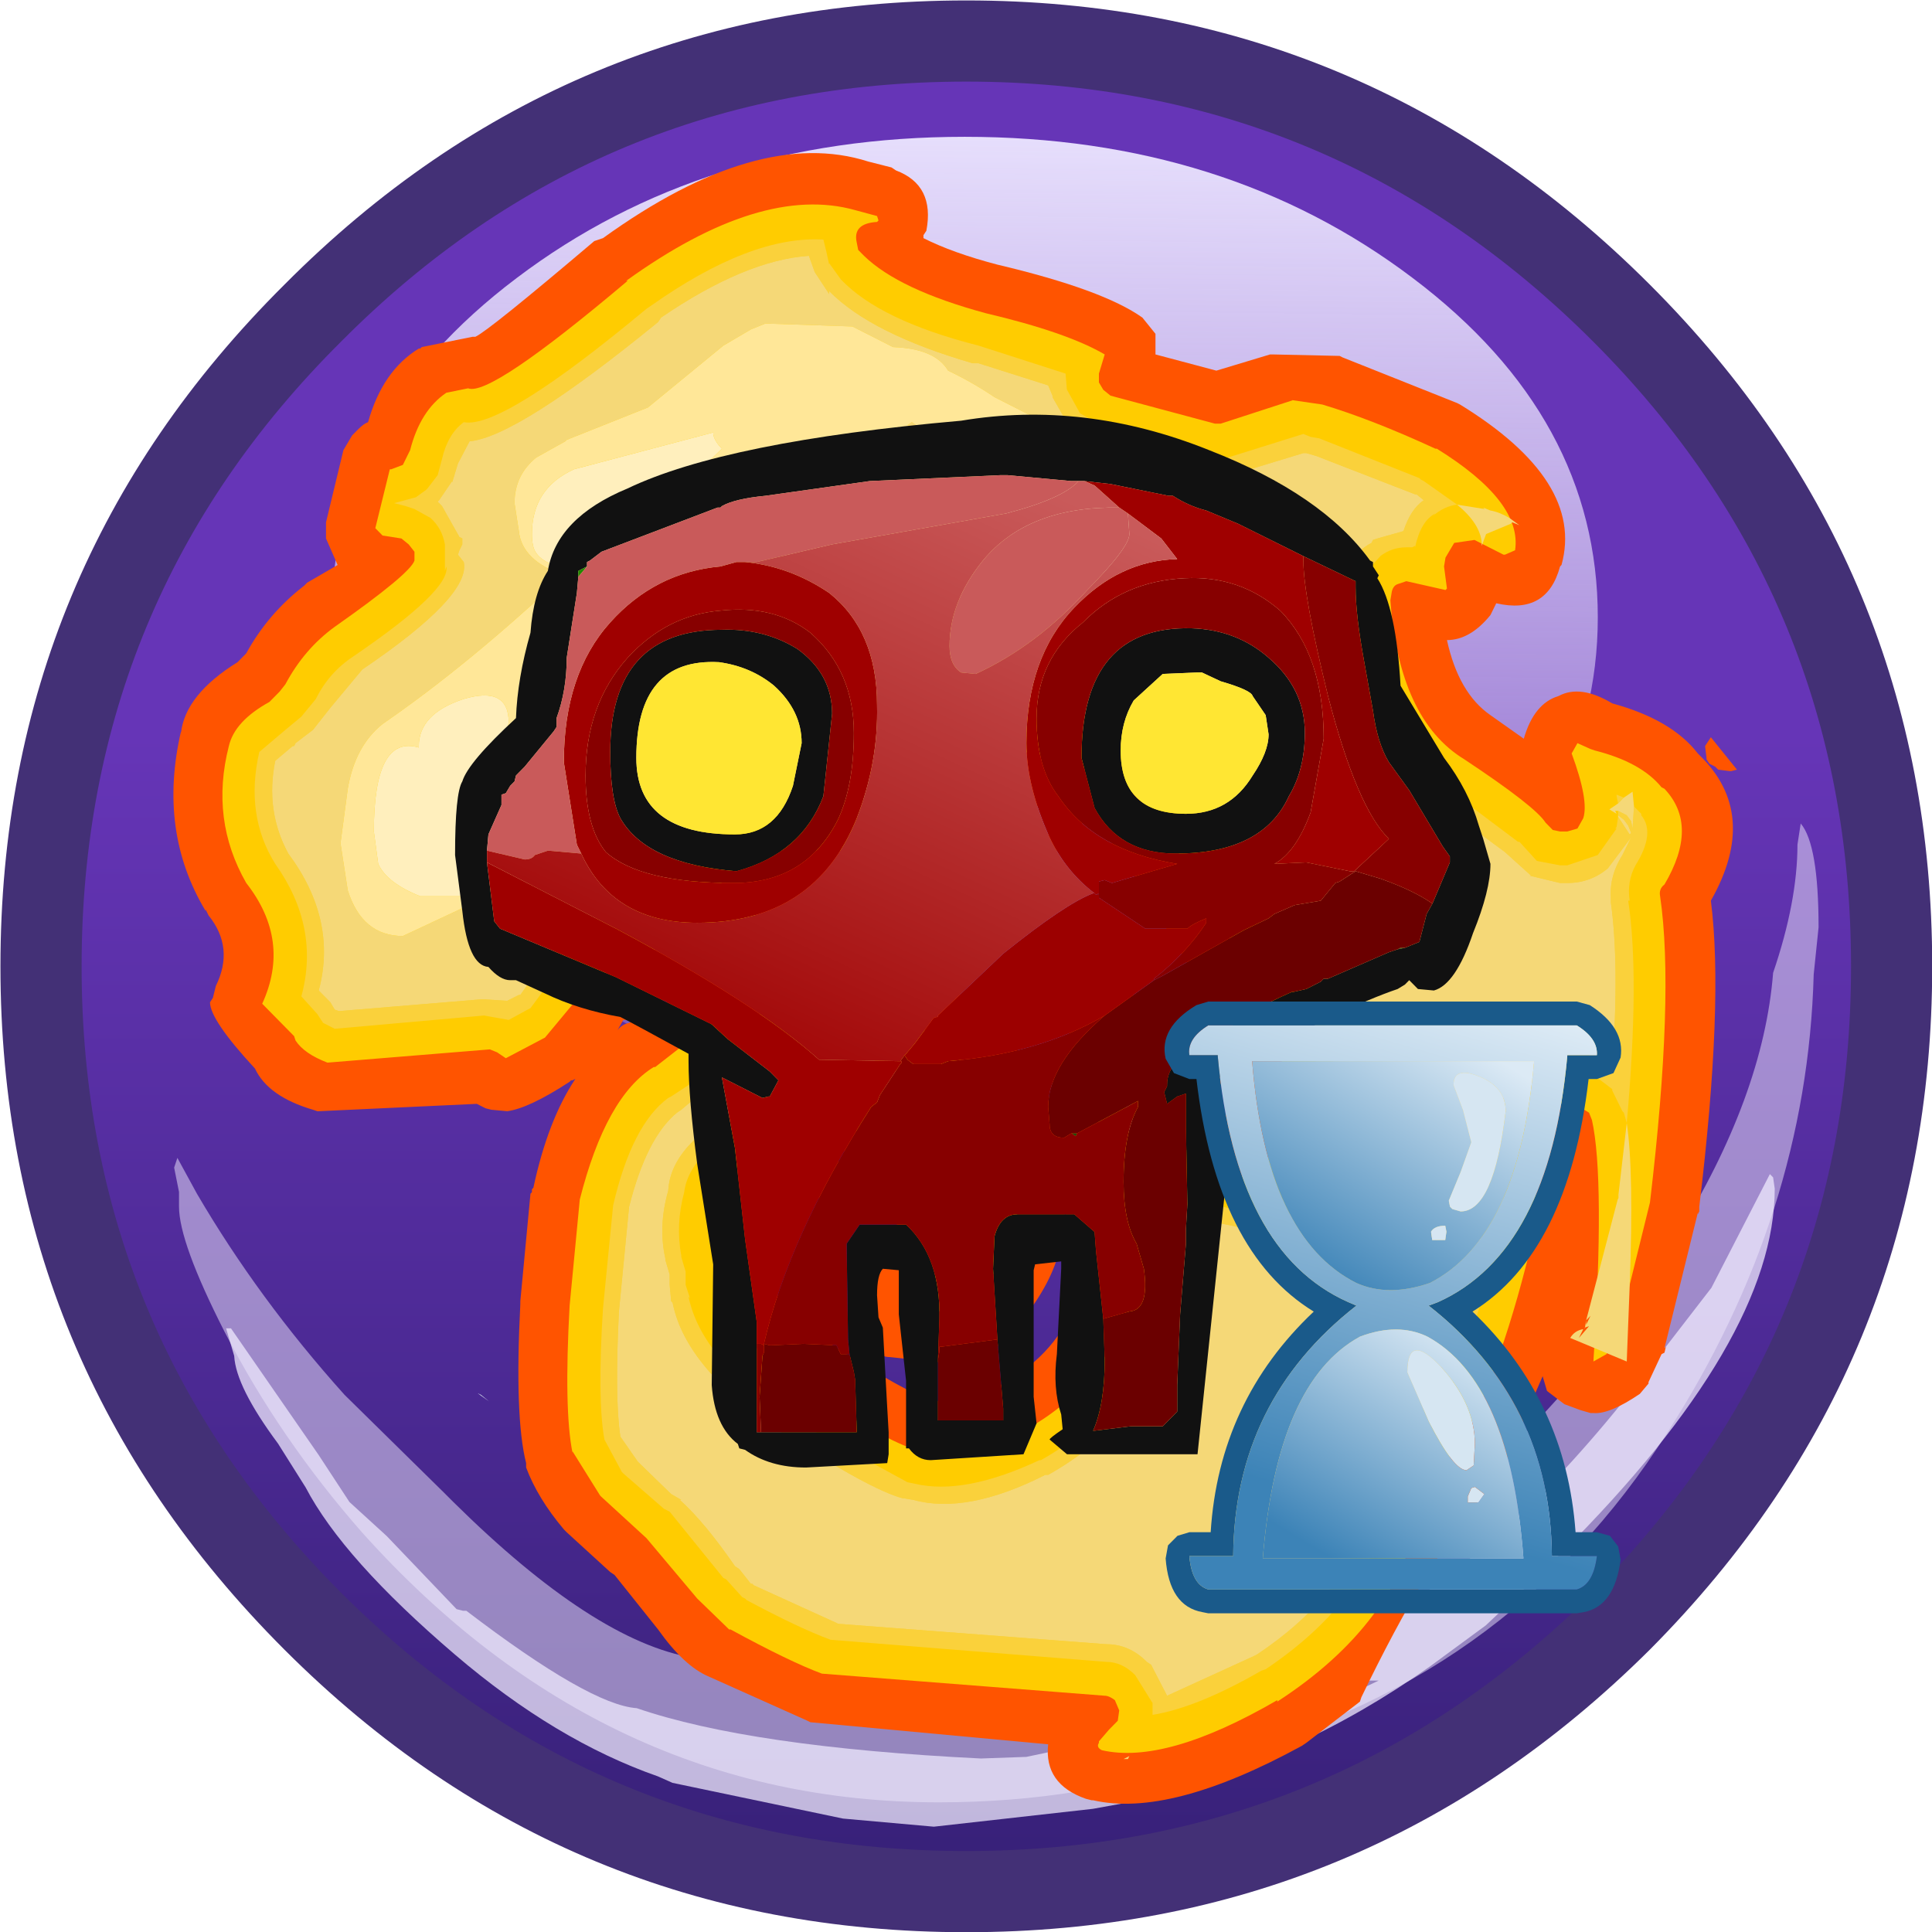 <?xml version="1.0" encoding="UTF-8" standalone="no"?>
<svg xmlns:ffdec="https://www.free-decompiler.com/flash" xmlns:xlink="http://www.w3.org/1999/xlink" ffdec:objectType="frame" height="43.5px" width="43.5px" xmlns="http://www.w3.org/2000/svg">
  <g transform="matrix(1.0, 0.0, 0.0, 1.0, 0.0, 0.0)">
    <filter id="filter0">
      <feColorMatrix in="SourceGraphic" result="filterResult0" type="matrix" values="-0.339 -0.129 1.468 0.0 -0.063 0.428 0.91 -0.338 0.0 -0.063 -0.959 2.004 -0.045 0.0 -0.063 0.0 0.0 0.0 1.0 0.0"/>
    </filter>
    <use ffdec:characterId="42" filter="url(#filter0)" height="59.5" transform="matrix(0.731, 0.0, 0.0, 0.731, 0.01, 0.01)" width="59.5" xlink:href="#sprite0"/>
    <filter id="filter2">
      <feColorMatrix in="SourceGraphic" result="filterResult2" type="matrix" values="0 0 0 0 1.0,0 0 0 0 1.0,0 0 0 0 1.0,0 0 0 1 0"/>
      <feConvolveMatrix divisor="16.0" in="filterResult2" kernelMatrix="1 1 1 1 1 1 1 1 1 1 1 1 1 1 1 1" order="4 4" result="filterResult3"/>
      <feComposite in="SourceGraphic" in2="filterResult3" operator="over" result="filterResult4"/>
    </filter>
    <use ffdec:characterId="114" filter="url(#filter2)" height="56.05" transform="matrix(0.653, 0.0, 0.0, 0.663, 3.912, 3.439)" width="53.9" xlink:href="#sprite1"/>
  </g>
  <defs>
    <g id="sprite0" transform="matrix(1.0, 0.0, 0.0, 1.0, 29.75, 29.75)">
      <use ffdec:characterId="41" height="59.5" transform="matrix(1.0, 0.0, 0.0, 1.0, -29.75, -29.75)" width="59.5" xlink:href="#shape0"/>
    </g>
    <g id="shape0" transform="matrix(1.0, 0.0, 0.0, 1.0, 29.75, 29.75)">
      <path d="M20.15 -20.15 Q28.5 -11.8 28.5 0.0 28.5 11.8 20.15 20.15 11.8 28.5 0.0 28.5 -11.8 28.5 -20.15 20.15 -28.5 11.8 -28.5 0.0 -28.5 -11.8 -20.15 -20.15 -11.8 -28.5 0.0 -28.5 11.8 -28.5 20.15 -20.15" fill="url(#gradient0)" fill-rule="evenodd" stroke="none"/>
      <path d="M-8.7 18.5 L-8.7 18.55 -9.0 18.45 -8.7 18.5 M-14.95 13.2 L-14.7 13.4 -15.05 13.15 -14.95 13.2" fill="#eafbfd" fill-rule="evenodd" stroke="none"/>
      <path d="M25.7 -4.4 Q26.25 -3.75 26.25 -1.2 L26.1 0.25 Q25.9 7.65 21.6 14.35 16.6 22.2 7.45 24.4 3.6 25.75 -0.85 25.75 -11.15 25.75 -18.6 17.45 -21.15 14.55 -22.85 11.25 -24.25 8.5 -24.25 7.4 L-24.25 6.95 -24.4 6.2 -24.3 5.9 -23.7 7.0 Q-21.8 10.25 -19.15 13.2 L-16.1 16.2 -15.8 16.5 Q-11.45 20.8 -8.4 21.3 L-8.3 21.35 Q-7.15 22.1 -0.25 22.1 9.7 22.1 17.1 14.5 20.35 11.15 21.85 8.35 24.55 4.0 24.85 0.2 25.6 -2.0 25.6 -3.75 L25.7 -4.4" fill="#efeafd" fill-opacity="0.498" fill-rule="evenodd" stroke="none"/>
      <path d="M22.95 9.9 L24.75 6.4 24.85 6.5 24.9 6.85 Q24.9 11.5 18.35 18.05 L16.9 19.45 16.0 20.3 14.3 21.55 Q10.2 24.45 5.85 25.4 L5.55 25.6 5.55 25.65 3.9 25.95 -1.0 26.5 -3.8 26.25 -9.05 25.15 -9.5 24.95 Q-12.65 23.85 -15.75 21.2 -19.2 18.25 -20.35 16.05 L-21.2 14.7 Q-22.5 12.95 -22.55 12.0 L-22.8 11.15 -22.65 11.15 -19.95 15.05 -19.0 16.5 -17.85 17.55 -15.7 19.8 -15.5 19.85 -15.4 19.85 Q-11.6 22.75 -10.15 22.85 -6.65 24.05 0.45 24.4 L1.85 24.35 Q10.95 22.5 16.65 17.25 18.6 15.5 20.75 12.75 L22.95 9.9 M17.75 17.85 L17.85 17.75 17.75 17.8 17.75 17.85 M12.7 22.0 L12.35 22.0 11.55 22.55 12.7 22.0" fill="#efeafd" fill-opacity="0.749" fill-rule="evenodd" stroke="none"/>
      <path d="M19.45 -10.75 Q19.45 -4.65 13.75 -0.3 8.0 4.0 -0.05 4.0 -8.1 4.0 -13.85 -0.3 -19.55 -4.65 -19.55 -10.75 -19.55 -16.9 -13.85 -21.2 -8.1 -25.55 -0.05 -25.55 8.0 -25.55 13.75 -21.2 19.45 -16.9 19.45 -10.75" fill="url(#gradient1)" fill-rule="evenodd" stroke="none"/>
      <path d="M0.85 -18.0 Q0.85 -15.85 -1.1 -13.0 -3.8 -9.0 -8.25 -9.0 L-11.55 -9.45 Q-13.75 -9.9 -14.7 -11.5 -15.35 -12.65 -15.25 -13.85 -15.25 -16.25 -12.75 -18.55 -10.5 -20.6 -7.25 -21.75 -4.0 -22.85 -1.75 -22.3 0.7 -21.65 0.75 -19.1 L0.85 -18.0" fill="#efeafd" fill-rule="evenodd" stroke="none"/>
      <path d="M-20.85 -7.5 L-19.25 -8.8 Q-18.6 -9.35 -17.75 -9.5 L-17.0 -9.6 Q-15.0 -9.8 -15.0 -7.35 L-15.85 -5.5 Q-16.65 -4.0 -17.3 -3.7 -18.55 -2.55 -19.6 -2.55 -20.85 -2.55 -21.4 -3.8 L-21.75 -5.15 Q-21.75 -6.55 -20.85 -7.5" fill="#efeafd" fill-opacity="0.6" fill-rule="evenodd" stroke="none"/>
      <path d="M19.3 -19.25 Q11.3 -27.25 0.0 -27.25 -11.3 -27.25 -19.25 -19.25 -27.25 -11.3 -27.25 0.0 -27.25 11.3 -19.25 19.3 -11.3 27.25 0.0 27.25 11.3 27.25 19.3 19.3 27.25 11.3 27.25 0.0 27.25 -11.3 19.3 -19.25 M0.0 -29.75 Q12.3 -29.75 21.05 -21.0 29.75 -12.3 29.75 0.0 29.75 12.3 21.05 21.05 12.3 29.75 0.0 29.75 -12.3 29.75 -21.0 21.05 -29.75 12.3 -29.75 0.0 -29.75 -12.3 -21.0 -21.0 -12.3 -29.75 0.0 -29.75" fill="#433076" fill-rule="evenodd" stroke="none"/>
    </g>
    <linearGradient gradientTransform="matrix(0.0, 0.035, -0.035, 0.0, 0.0, 0.0)" gradientUnits="userSpaceOnUse" id="gradient0" spreadMethod="pad" x1="-819.2" x2="819.2">
      <stop offset="0.376" stop-color="#6635b7"/>
      <stop offset="1.0" stop-color="#362077"/>
    </linearGradient>
    <linearGradient gradientTransform="matrix(-2.0E-4, 0.018, -0.018, -2.0E-4, -0.05, -10.75)" gradientUnits="userSpaceOnUse" id="gradient1" spreadMethod="pad" x1="-819.2" x2="819.2">
      <stop offset="0.0" stop-color="#e6defc"/>
      <stop offset="1.0" stop-color="#e6defc" stop-opacity="0.2"/>
    </linearGradient>
    <g id="sprite1" transform="matrix(1.0, 0.0, 0.0, 1.0, 9.25, 6.5)">
      <use ffdec:characterId="113" height="56.05" transform="matrix(1.0, 0.0, 0.0, 1.0, -9.25, -6.5)" width="53.9" xlink:href="#shape1"/>
      <filter id="filter1">
        <feColorMatrix in="SourceGraphic" result="filterResult1" type="matrix" values="1.788 -0.695 -0.093 0.0 0.067 -0.352 1.445 -0.093 0.0 0.067 -0.352 -0.695 2.047 0.0 0.067 0.0 0.0 0.0 1.0 0.0"/>
      </filter>
      <use ffdec:characterId="73" filter="url(#filter1)" height="25.65" id="am_Plus" transform="matrix(0.817, 0.0, 0.0, 0.81, 24.91, 22.325)" width="19.25" xlink:href="#sprite2"/>
    </g>
    <g id="shape1" transform="matrix(1.0, 0.0, 0.0, 1.0, 9.25, 6.5)">
      <path d="M1.15 -0.25 Q1.6 -0.45 5.25 -3.5 L5.55 -3.6 Q10.9 -7.4 14.7 -6.2 L15.5 -6.0 15.65 -5.9 Q17.0 -5.4 16.7 -3.85 L16.6 -3.7 16.6 -3.6 Q17.6 -3.1 19.15 -2.7 22.8 -1.85 24.15 -0.9 L24.6 -0.35 24.6 -0.3 24.6 0.35 26.7 0.9 28.55 0.35 28.65 0.35 30.95 0.4 31.05 0.45 35.0 2.0 35.1 2.05 Q39.4 4.65 38.6 7.5 L38.55 7.55 Q38.1 9.2 36.35 8.8 L36.15 9.2 Q35.45 10.05 34.65 10.05 35.05 11.85 36.15 12.6 L37.3 13.4 Q37.65 12.2 38.5 11.95 39.25 11.55 40.35 12.2 42.4 12.75 43.3 13.9 L43.35 13.95 Q45.45 15.95 43.75 18.9 44.2 22.35 43.35 29.3 L43.35 29.45 43.3 29.55 43.3 29.5 42.15 34.1 42.2 34.05 42.15 34.25 42.05 34.3 41.6 35.25 41.6 35.3 41.3 35.65 Q40.25 36.35 39.7 36.3 L39.6 36.3 39.25 36.2 38.7 36.0 38.1 35.55 37.95 35.05 36.6 38.1 36.55 38.25 35.9 39.1 Q33.95 41.35 31.7 45.95 L31.65 46.1 29.8 47.5 29.65 47.6 Q25.1 50.05 22.45 49.45 L22.4 49.45 22.2 49.4 Q20.75 48.9 20.9 47.55 L12.7 46.8 12.6 46.75 9.2 45.25 Q8.35 44.9 7.45 43.65 L5.95 41.8 5.8 41.7 4.3 40.35 4.2 40.25 Q3.3 39.2 2.9 38.15 L2.9 38.0 Q2.5 36.45 2.7 32.6 L2.7 32.5 3.05 28.85 3.1 28.8 3.1 28.7 3.15 28.65 Q3.65 26.35 4.6 24.95 L4.5 25.0 4.45 25.0 4.4 25.05 Q3.0 25.95 2.25 26.05 L1.7 26.0 1.5 25.95 1.2 25.8 -4.25 26.05 -4.3 26.05 -4.45 26.0 Q-6.0 25.55 -6.45 24.6 -8.0 22.95 -8.0 22.35 L-7.9 22.2 -7.8 21.8 Q-7.15 20.5 -8.05 19.4 L-8.15 19.2 -8.15 19.25 Q-9.8 16.55 -9.0 13.15 L-9.0 13.2 Q-8.85 11.9 -7.05 10.8 L-6.75 10.5 Q-6.0 9.15 -4.75 8.2 L-4.7 8.15 -4.65 8.1 -3.6 7.5 -4.0 6.6 -4.0 6.05 -3.4 3.6 -3.1 3.1 -2.9 2.9 Q-2.7 2.7 -2.55 2.65 -2.05 0.9 -0.8 0.15 L-0.75 0.15 -0.7 0.1 1.05 -0.25 1.15 -0.25 M43.75 13.35 L44.65 14.45 44.45 14.5 44.4 14.5 44.0 14.45 43.9 14.35 43.7 14.25 43.6 14.1 43.6 14.05 43.55 13.65 43.75 13.35 M20.4 15.65 L19.85 15.5 21.0 16.75 21.2 17.2 21.2 17.25 21.15 17.75 21.05 18.15 21.1 18.15 20.65 18.8 19.9 19.05 14.25 18.9 12.85 18.9 12.95 19.4 Q13.0 19.95 12.55 20.5 L15.45 20.85 15.65 21.0 Q17.65 21.5 19.6 23.7 20.45 24.65 20.9 25.7 L21.35 23.75 21.9 23.05 Q23.45 22.1 23.9 22.1 24.45 21.95 25.2 22.1 L25.25 22.1 Q25.95 22.25 26.45 22.75 L26.5 22.75 26.7 22.8 26.35 22.15 26.35 22.1 24.15 18.5 24.1 18.4 Q23.25 16.95 22.55 16.45 L20.4 15.65 M7.9 22.3 L7.9 22.25 7.5 22.3 7.4 22.3 Q6.85 22.5 6.35 22.95 L6.25 22.95 6.05 23.3 Q6.2 23.1 6.45 23.05 7.35 22.5 7.9 22.3 M15.75 29.55 L15.7 29.55 Q14.95 29.4 14.25 28.75 L14.15 28.65 14.1 28.65 13.15 29.0 12.55 29.0 12.2 28.85 11.1 29.55 11.0 30.2 11.25 31.7 Q11.7 32.85 13.55 34.05 16.0 35.6 16.85 35.85 L16.8 35.85 Q17.75 36.05 19.35 35.3 21.25 34.25 21.9 32.4 L21.5 29.5 21.25 30.7 21.3 30.7 Q21.05 31.85 20.0 33.15 L19.95 33.25 19.95 33.3 Q18.75 34.65 17.45 34.6 L17.35 34.6 15.45 34.4 Q15.15 34.4 15.0 34.2 L14.95 34.2 14.6 33.8 14.35 33.4 14.2 32.85 Q14.2 32.5 14.35 32.2 L14.85 31.8 14.8 31.8 15.4 31.05 15.45 30.95 15.5 30.85 15.75 29.55 M13.75 27.35 L13.65 27.6 13.65 27.75 14.3 27.9 14.2 27.55 13.75 27.35 M27.25 26.25 L27.3 25.95 27.3 26.0 27.25 24.6 27.05 24.9 26.6 25.45 26.45 25.6 26.6 25.95 Q26.8 26.1 27.25 26.25" fill="#ff5400" fill-rule="evenodd" stroke="none"/>
      <path d="M6.35 -2.15 Q11.0 -5.45 14.25 -4.55 L15.0 -4.35 15.05 -4.2 15.0 -4.15 Q14.15 -4.1 14.3 -3.45 L14.35 -3.2 14.55 -3.0 Q15.75 -1.85 18.75 -1.05 21.55 -0.4 22.85 0.35 L22.65 1.0 22.65 1.3 22.8 1.55 23.05 1.75 26.65 2.7 26.85 2.7 29.35 1.9 29.3 1.9 30.35 2.05 Q32.05 2.55 34.25 3.55 L34.3 3.55 Q37.25 5.35 37.0 7.0 L36.65 7.15 36.6 7.15 35.6 6.65 34.9 6.75 34.6 7.25 34.55 7.55 34.65 8.3 34.6 8.35 33.25 8.05 32.95 8.15 Q32.8 8.2 32.75 8.4 L32.7 8.7 Q33.0 12.75 35.25 14.1 37.7 15.7 38.05 16.25 L38.3 16.5 38.55 16.55 38.8 16.55 39.15 16.45 39.35 16.1 Q39.55 15.5 38.95 13.9 L39.15 13.55 39.6 13.75 39.75 13.8 Q41.35 14.2 42.05 15.05 L42.15 15.1 Q43.35 16.35 42.15 18.35 41.95 18.5 42.0 18.75 42.5 22.1 41.65 29.15 L40.55 33.55 40.15 34.3 39.7 34.55 Q40.1 28.35 39.65 26.35 L39.55 26.1 39.3 25.95 39.0 25.8 38.6 25.8 38.35 26.05 Q38.0 26.5 38.0 26.8 37.75 27.6 37.65 30.2 36.55 34.8 35.15 37.25 L33.8 39.05 Q33.65 39.2 33.65 39.45 L33.7 39.65 Q32.95 43.45 28.8 46.1 L28.8 46.05 Q24.95 48.25 22.75 47.75 22.55 47.65 22.65 47.5 L22.65 47.45 23.0 47.05 23.3 46.75 23.35 46.4 23.2 46.05 Q23.0 45.9 22.85 45.9 L13.1 45.15 Q12.0 44.75 9.95 43.65 L9.9 43.65 8.8 42.6 7.05 40.55 5.5 39.15 5.45 39.1 4.5 37.6 4.5 37.65 Q4.2 36.2 4.4 32.65 L4.75 29.05 Q5.65 25.55 7.3 24.55 L7.35 24.55 9.5 22.9 9.5 22.8 15.1 22.6 Q16.75 23.0 18.4 24.85 20.4 27.25 19.7 30.3 L18.7 32.15 18.65 32.15 Q18.1 32.85 17.55 32.9 L16.4 32.75 17.1 31.4 17.1 31.45 Q17.8 28.8 17.2 28.3 L16.9 28.1 16.05 27.85 15.5 27.6 Q15.25 26.95 14.4 26.8 14.1 26.5 13.55 26.8 L13.3 27.1 13.15 27.15 13.0 27.55 12.95 27.35 13.0 27.35 12.2 27.15 Q12.0 27.0 11.8 27.15 9.7 28.0 9.5 29.05 9.2 29.95 9.35 30.7 L9.45 30.95 9.65 31.1 9.55 31.9 9.6 32.1 Q10.05 33.8 12.65 35.55 15.3 37.25 16.35 37.55 L16.4 37.55 Q17.8 37.95 20.15 36.85 22.8 35.4 23.65 32.65 L23.65 32.4 22.55 26.0 22.95 24.45 23.95 23.8 24.15 23.8 24.95 23.8 25.4 24.1 25.35 24.1 25.05 24.3 24.8 24.65 Q24.35 26.6 25.55 27.3 L27.35 28.25 27.55 28.25 Q28.45 28.4 28.95 26.4 29.45 24.45 27.8 21.25 L27.8 21.2 25.65 17.75 25.65 17.7 Q24.5 15.7 23.5 15.0 L23.45 15.0 Q22.65 14.5 20.85 14.05 17.65 13.1 16.85 14.05 L16.75 14.2 16.5 14.65 16.5 15.05 16.8 15.4 Q18.2 16.15 19.2 17.25 L14.25 17.2 10.95 17.2 10.55 17.35 9.85 18.05 9.55 18.4 9.65 18.8 10.0 19.1 11.1 19.5 7.2 20.6 7.2 20.65 Q6.05 20.85 5.05 21.85 4.9 21.85 4.9 21.95 L3.55 23.55 2.2 24.25 1.9 24.05 1.65 23.95 -3.95 24.4 Q-4.75 24.1 -5.05 23.65 L-5.1 23.5 -6.2 22.4 Q-5.2 20.25 -6.75 18.3 -8.0 16.15 -7.35 13.65 -7.15 12.8 -5.95 12.15 L-5.7 11.9 -5.6 11.8 -5.4 11.55 Q-4.75 10.35 -3.7 9.6 -1.1 7.8 -0.95 7.35 L-0.95 7.05 -1.15 6.8 -1.4 6.6 -2.05 6.5 -2.3 6.25 -1.8 4.25 -1.75 4.25 -1.35 4.1 -1.2 3.8 -1.1 3.6 Q-0.75 2.25 0.15 1.65 L0.9 1.5 Q1.65 1.8 6.4 -2.15 L6.35 -2.15 M26.1 23.95 L26.2 23.85 Q26.45 23.3 26.45 23.8 L26.35 24.15 26.2 24.3 26.2 24.25 26.05 24.15 26.1 23.95 M25.75 24.4 L25.55 24.25 25.65 24.25 25.85 24.4 25.75 24.4 M25.95 24.3 L25.85 24.25 25.95 24.25 25.95 24.3 M26.2 24.3 L26.2 24.5 26.0 24.45 25.95 24.4 26.05 24.4 26.2 24.3" fill="#ffcc00" fill-rule="evenodd" stroke="none"/>
      <path d="M15.1 16.05 L14.95 15.75 15.15 15.95 15.5 16.05 15.55 16.0 15.55 16.05 15.4 16.45 15.1 16.05 M24.75 28.15 L24.9 28.9 26.7 29.8 26.75 29.8 26.75 29.85 26.8 29.85 27.3 29.95 Q28.5 30.3 29.4 29.4 30.15 28.65 30.6 26.8 31.35 24.4 29.4 20.6 L29.35 20.45 29.3 20.3 29.25 20.25 27.15 16.9 27.15 16.85 Q25.8 14.5 24.6 13.7 L24.55 13.7 24.45 13.55 24.35 13.5 Q23.45 12.9 21.25 12.35 16.9 11.15 15.7 12.75 L15.65 12.8 15.2 13.4 15.0 13.85 Q14.6 14.65 14.8 15.45 L14.25 15.45 10.95 15.45 Q10.25 15.45 9.7 15.9 10.1 15.2 10.1 13.75 L9.85 12.6 9.6 11.8 Q9.55 11.1 9.0 10.75 L7.95 12.45 Q6.7 14.15 5.6 14.15 5.4 14.15 4.9 13.1 L5.5 11.8 6.75 9.35 Q7.4 7.9 9.0 6.95 L9.35 6.75 10.2 6.35 12.5 7.6 15.8 9.5 Q16.5 9.5 17.1 8.8 L18.65 8.45 Q19.35 8.1 20.0 8.1 L21.5 9.05 22.7 9.55 23.85 10.6 24.05 11.45 Q24.4 12.7 25.1 13.15 L26.4 13.15 27.1 13.9 31.9 18.75 32.0 18.85 32.05 18.85 32.65 19.4 32.75 19.3 32.8 18.9 32.55 17.55 31.8 15.25 31.65 14.8 Q30.4 11.2 29.75 10.6 L29.6 10.45 29.55 10.25 Q29.55 7.35 27.35 6.3 26.2 5.7 25.65 5.9 L25.55 5.8 Q23.95 4.35 19.3 4.35 L17.7 4.65 16.55 4.5 15.9 3.85 15.8 3.6 15.85 3.4 17.65 3.55 Q19.15 4.25 20.8 4.25 L21.2 4.1 22.05 4.25 22.75 4.0 22.75 3.65 19.05 1.8 Q18.3 1.3 17.45 0.9 17.0 0.15 15.55 0.1 L14.15 -0.6 11.15 -0.7 10.65 -0.5 9.7 0.05 7.1 2.15 4.3 3.25 4.25 3.3 3.25 3.85 Q2.5 4.45 2.5 5.4 L2.65 6.35 Q2.75 7.35 4.2 7.85 0.9 10.9 -2.05 12.9 -3.0 13.65 -3.25 15.1 L-3.5 16.95 -3.25 18.55 Q-2.75 20.1 -1.35 20.1 L1.9 18.6 2.05 18.55 3.75 18.15 6.5 17.9 8.4 17.1 7.9 18.0 7.9 18.05 Q7.8 18.4 7.85 18.7 L6.85 18.9 6.55 18.95 6.6 18.95 Q5.25 19.3 3.95 20.5 L3.9 20.6 3.6 20.85 3.55 20.95 3.5 21.0 2.7 22.1 2.65 22.1 2.25 22.3 1.45 22.25 1.35 22.25 -3.55 22.65 -3.7 22.6 -3.85 22.35 -4.25 21.95 Q-3.6 19.55 -5.3 17.3 -6.1 15.85 -5.75 14.15 L-5.15 13.65 -5.1 13.65 -5.05 13.55 -4.45 13.1 -3.85 12.35 -2.75 11.05 Q1.0 8.55 0.75 7.4 L0.55 7.15 0.6 7.0 0.7 6.8 0.7 6.6 0.6 6.55 0.0 5.5 -0.15 5.35 -0.1 5.3 0.35 4.65 0.35 4.7 0.55 4.05 0.95 3.3 Q2.6 3.15 7.45 -0.75 L7.55 -0.9 Q10.45 -2.85 12.65 -3.0 L12.85 -2.45 12.95 -2.3 13.35 -1.7 13.35 -1.8 Q14.8 -0.35 18.3 0.65 L18.5 0.65 20.9 1.4 21.05 1.75 21.05 1.8 21.6 2.75 22.5 3.35 22.6 3.4 26.1 4.3 26.05 4.3 26.2 4.35 27.1 4.45 27.2 4.45 29.7 3.7 29.8 3.7 30.15 3.8 33.55 5.1 33.6 5.1 33.85 5.3 Q33.4 5.6 33.15 6.35 L32.25 6.6 32.1 6.65 32.05 6.75 Q31.55 7.0 31.25 7.55 L31.2 7.65 Q30.95 8.2 31.0 8.85 31.45 13.8 34.15 15.45 L34.25 15.5 36.65 17.25 37.55 18.05 37.5 18.05 38.55 18.3 38.8 18.3 Q39.6 18.3 40.2 17.8 L41.0 16.75 40.7 17.35 Q40.25 18.05 40.3 18.8 L40.3 18.95 Q40.6 21.05 40.35 24.55 L40.0 24.3 39.9 24.3 39.65 24.2 39.55 24.15 Q38.8 23.85 38.05 24.15 L37.95 24.2 36.9 25.05 Q36.25 26.05 36.3 26.7 L35.95 29.95 Q34.9 34.15 33.7 36.4 L32.5 37.9 Q31.95 38.6 31.95 39.45 L31.95 39.5 31.95 39.75 Q31.15 42.5 28.1 44.5 L28.0 44.55 25.0 45.9 24.45 44.85 24.3 44.75 Q23.7 44.15 22.9 44.15 L13.55 43.45 13.65 43.45 10.75 42.15 10.7 42.1 10.65 42.1 10.25 41.6 10.1 41.5 Q9.05 40.0 8.2 39.25 L8.25 39.25 7.9 39.05 6.75 37.95 6.15 37.1 Q5.95 35.8 6.1 32.85 L6.45 29.3 Q7.05 26.95 8.1 26.1 L8.25 26.0 10.9 23.8 14.75 24.3 14.7 24.25 Q15.9 24.6 17.1 26.0 L17.2 26.05 17.45 26.45 16.75 26.2 Q16.25 25.55 15.25 25.25 14.3 24.5 12.8 25.25 L12.55 25.4 11.25 25.45 11.2 25.55 Q7.9 26.9 7.8 28.75 7.45 29.95 7.7 31.05 L7.7 31.1 7.85 31.6 7.85 31.9 7.85 31.95 7.9 32.5 7.95 32.55 Q8.4 34.8 11.7 36.95 L11.8 37.0 Q14.75 38.9 15.9 39.2 L15.95 39.2 16.25 39.25 Q18.1 39.75 20.8 38.4 L20.9 38.4 Q24.15 36.6 25.15 33.35 L25.2 33.15 25.35 32.3 25.35 32.2 24.9 28.9 24.65 28.8 24.75 28.8 24.65 28.8 24.6 28.75 24.2 28.5 23.6 27.9 24.1 27.7 24.15 27.65 24.6 27.4 24.75 28.15 M41.1 15.7 L41.05 16.45 41.0 16.2 40.85 16.0 40.55 15.85 40.45 15.85 40.5 15.95 40.25 15.8 40.55 15.6 40.75 15.4 41.05 15.2 41.1 15.7 M40.55 16.0 L40.75 16.15 40.9 16.35 41.0 16.6 40.95 16.65 40.55 16.05 40.55 16.0 M40.55 29.05 L40.6 28.85 40.55 29.0 40.55 29.05 M40.85 26.45 Q41.1 28.1 40.95 32.0 L40.85 34.55 38.9 33.75 Q39.05 33.5 39.35 33.45 L39.2 33.75 39.55 33.35 39.4 33.4 39.4 33.45 39.45 33.15 40.55 29.0 40.85 26.45 M35.0 5.45 L35.95 5.6 35.9 5.55 36.15 5.65 Q36.45 5.7 36.8 5.9 L37.15 6.15 36.9 6.05 36.85 6.1 36.0 6.45 35.85 6.85 35.85 6.75 Q35.8 6.1 35.0 5.45 M20.9 3.3 L20.75 3.15 21.0 3.25 20.9 3.3 M24.85 11.75 L24.8 11.55 25.1 11.8 24.8 11.8 24.85 11.75 M24.05 27.55 Q23.45 26.75 23.6 25.35 L23.9 25.1 24.05 24.65 23.6 25.3 23.75 24.45 23.75 24.4 23.95 23.8 24.35 23.45 24.65 23.25 24.6 23.3 24.55 24.85 24.65 24.95 24.45 24.9 24.25 24.95 23.9 25.1 23.75 26.0 24.05 27.55 M19.05 6.05 L18.95 6.1 18.65 6.05 18.35 5.85 19.05 6.05 M15.35 3.2 L15.35 3.25 15.35 3.2 M16.2 2.65 L16.55 2.9 16.05 2.75 16.2 2.65 M9.45 12.65 L9.5 13.05 9.5 13.45 9.45 13.25 9.35 12.85 9.45 12.65 M39.45 33.15 L39.45 33.3 39.6 33.0 39.45 33.15 M24.3 24.9 L24.05 24.95 24.25 24.95 24.3 24.9 M23.75 26.0 L23.7 25.7 23.7 26.25 23.75 26.0 M23.65 48.05 L23.5 48.05 23.7 47.95 23.65 48.05" fill="#f5d877" fill-rule="evenodd" stroke="none"/>
      <path d="M15.1 16.05 L14.25 16.05 10.95 16.05 Q10.3 16.05 9.8 16.55 L9.2 17.1 9.15 17.1 Q8.6 17.5 8.5 18.1 L8.5 18.15 Q8.35 18.7 8.55 19.15 L6.95 19.5 6.8 19.55 Q5.55 19.85 4.3 20.95 L4.3 21.0 4.0 21.2 3.95 21.35 3.05 22.55 2.95 22.6 2.3 22.95 1.45 22.8 -3.7 23.25 -4.1 23.05 -4.3 22.75 -4.85 22.15 Q-4.2 19.8 -5.75 17.65 -6.8 16.0 -6.3 13.85 L-5.4 13.1 -4.85 12.65 -4.35 12.05 Q-3.9 11.15 -3.05 10.6 0.3 8.35 0.15 7.55 L0.1 7.7 0.1 6.75 0.1 6.8 Q0.0 6.25 -0.4 5.9 L-0.95 5.6 -1.25 5.5 -1.65 5.4 -0.9 5.2 -0.55 4.95 -0.5 4.9 -0.15 4.45 0.0 3.9 Q0.2 3.05 0.75 2.65 2.05 2.9 7.05 -1.2 L7.2 -1.3 Q10.65 -3.7 13.15 -3.55 L13.25 -3.15 13.35 -2.7 13.35 -2.75 13.75 -2.2 Q15.1 -0.8 18.5 0.05 L21.5 1.0 21.55 1.6 21.55 1.55 22.0 2.35 22.8 2.8 26.25 3.8 26.35 3.8 27.05 3.85 27.1 3.85 29.7 3.05 29.95 3.15 30.25 3.2 33.7 4.55 33.75 4.6 33.85 4.65 35.0 5.45 Q34.55 5.5 34.15 5.85 L34.25 5.75 Q33.75 6.0 33.55 6.9 L33.55 6.85 33.45 6.9 33.25 6.9 Q32.75 6.9 32.35 7.2 L32.4 7.15 31.8 7.8 31.7 7.9 31.55 8.8 Q32.0 13.55 34.65 15.05 L34.6 15.05 37.1 16.9 37.15 16.9 37.75 17.55 38.55 17.7 38.8 17.7 39.85 17.35 40.5 16.45 40.45 16.45 40.5 16.4 40.55 16.05 40.95 16.65 41.0 16.6 40.9 16.35 40.75 16.15 40.55 16.0 40.55 15.85 40.85 16.0 41.0 16.2 41.05 16.45 41.1 15.7 41.2 15.8 41.35 15.95 41.35 16.0 Q41.85 16.6 41.15 17.7 40.85 18.25 40.95 18.9 L40.9 18.9 Q41.3 21.5 40.85 26.45 L40.75 26.1 40.7 26.05 40.35 25.35 40.35 25.3 39.75 24.85 39.7 24.85 39.4 24.7 Q38.8 24.5 38.25 24.7 L38.3 24.7 Q37.7 24.85 37.4 25.35 L37.4 25.4 Q36.85 26.15 36.85 26.75 36.65 27.6 36.55 29.95 35.45 34.3 34.15 36.7 L32.95 38.3 Q32.5 38.75 32.5 39.45 L32.5 39.5 32.55 39.75 Q31.8 42.75 28.4 45.0 L28.25 45.05 Q26.05 46.3 24.5 46.55 L24.5 46.2 24.5 46.15 23.9 45.2 Q23.45 44.75 22.9 44.75 L13.4 44.0 Q12.3 43.6 10.5 42.65 L10.45 42.6 10.35 42.55 9.8 41.95 9.7 41.9 7.85 39.65 7.65 39.55 6.25 38.35 6.2 38.3 5.6 37.2 Q5.35 35.85 5.55 32.75 L5.9 29.25 Q6.55 26.5 7.8 25.6 L7.9 25.55 Q10.2 24.1 10.45 23.45 L10.5 23.4 10.5 23.35 14.85 23.75 Q16.15 24.1 17.55 25.6 19.15 27.55 18.55 30.0 L18.5 30.2 Q18.85 28.1 18.05 27.5 L17.3 27.0 16.35 26.75 Q15.95 26.05 15.0 25.75 14.25 25.1 13.05 25.75 12.8 25.85 12.6 26.05 L12.55 26.05 Q12.0 25.8 11.5 26.05 L11.4 26.05 Q8.55 27.25 8.35 28.8 8.05 29.9 8.25 30.95 L8.25 31.0 8.4 31.5 8.4 31.9 8.4 31.95 8.55 32.4 8.5 32.35 Q8.95 34.5 12.05 36.5 L16.05 38.65 16.3 38.7 Q18.0 39.1 20.6 37.9 L20.65 37.9 Q23.8 36.15 24.7 33.0 L24.75 32.3 24.75 32.25 24.2 28.5 24.6 28.75 24.65 28.8 24.75 28.8 24.65 28.8 24.9 28.9 25.35 32.2 25.35 32.3 25.2 33.15 25.15 33.35 Q24.15 36.6 20.9 38.4 L20.8 38.4 Q18.1 39.75 16.25 39.25 L15.95 39.2 15.9 39.2 Q14.75 38.9 11.8 37.0 L11.7 36.95 Q8.4 34.8 7.95 32.55 L7.9 32.5 7.85 31.95 7.85 31.9 7.85 31.6 7.7 31.1 7.7 31.05 Q7.45 29.95 7.8 28.75 7.9 26.9 11.2 25.55 L11.25 25.45 12.55 25.4 12.8 25.25 Q14.3 24.5 15.25 25.25 16.25 25.55 16.75 26.2 L17.45 26.45 17.2 26.05 17.1 26.0 Q15.9 24.6 14.7 24.25 L14.75 24.3 10.9 23.8 8.25 26.0 8.1 26.1 Q7.05 26.95 6.45 29.3 L6.1 32.85 Q5.95 35.8 6.15 37.1 L6.75 37.95 7.9 39.05 8.25 39.25 8.2 39.25 Q9.05 40.0 10.1 41.5 L10.25 41.6 10.65 42.1 10.7 42.1 10.75 42.15 13.65 43.45 13.55 43.45 22.9 44.15 Q23.7 44.15 24.3 44.75 L24.45 44.85 25.0 45.9 28.0 44.55 28.1 44.5 Q31.15 42.5 31.95 39.75 L31.95 39.5 31.95 39.45 Q31.95 38.6 32.5 37.9 L33.7 36.4 Q34.9 34.15 35.95 29.95 L36.3 26.7 Q36.25 26.05 36.9 25.05 L37.95 24.2 38.05 24.15 Q38.8 23.85 39.55 24.15 L39.65 24.2 39.9 24.3 40.0 24.3 40.35 24.55 Q40.6 21.05 40.3 18.95 L40.3 18.8 Q40.25 18.05 40.7 17.35 L41.0 16.75 40.2 17.8 Q39.6 18.3 38.8 18.3 L38.55 18.3 37.5 18.05 37.55 18.05 36.65 17.25 34.25 15.5 34.15 15.45 Q31.45 13.8 31.0 8.85 30.95 8.2 31.2 7.65 L31.25 7.55 Q31.55 7.0 32.05 6.75 L32.1 6.65 32.25 6.6 33.15 6.35 Q33.4 5.6 33.85 5.3 L33.6 5.1 33.55 5.1 30.15 3.8 29.8 3.7 29.7 3.7 27.2 4.45 27.1 4.45 26.2 4.35 26.05 4.3 26.1 4.3 22.6 3.4 22.5 3.35 21.6 2.75 21.05 1.8 21.05 1.75 20.9 1.4 18.5 0.65 18.3 0.65 Q14.8 -0.35 13.35 -1.8 L13.35 -1.7 12.95 -2.3 12.85 -2.45 12.65 -3.0 Q10.45 -2.85 7.55 -0.9 L7.45 -0.75 Q2.6 3.15 0.95 3.3 L0.55 4.05 0.35 4.7 0.35 4.65 -0.1 5.3 -0.15 5.35 0.0 5.5 0.6 6.55 0.7 6.6 0.7 6.8 0.6 7.0 0.55 7.15 0.75 7.4 Q1.0 8.55 -2.75 11.05 L-3.85 12.35 -4.45 13.1 -5.05 13.55 -5.1 13.65 -5.15 13.65 -5.75 14.15 Q-6.1 15.85 -5.3 17.3 -3.6 19.55 -4.25 21.95 L-3.85 22.35 -3.7 22.6 -3.55 22.65 1.35 22.25 1.45 22.25 2.25 22.3 2.65 22.1 2.7 22.1 3.5 21.0 3.55 20.95 3.6 20.85 3.9 20.6 3.95 20.5 Q5.25 19.3 6.6 18.95 L6.55 18.95 6.85 18.9 7.85 18.7 Q7.8 18.4 7.9 18.05 L7.9 18.0 8.4 17.1 8.45 17.05 8.8 16.7 8.9 16.6 8.95 16.6 9.4 16.15 9.7 15.9 Q10.25 15.45 10.95 15.45 L14.25 15.45 14.8 15.45 Q14.6 14.65 15.0 13.85 L15.2 13.4 15.65 12.8 15.7 12.75 Q16.9 11.15 21.25 12.35 23.45 12.9 24.35 13.5 L24.45 13.55 24.55 13.7 24.6 13.7 Q25.8 14.5 27.15 16.85 L27.15 16.9 29.25 20.25 29.3 20.3 29.35 20.45 29.4 20.6 Q31.35 24.4 30.6 26.8 30.15 28.65 29.4 29.4 28.5 30.3 27.3 29.95 L26.8 29.85 26.75 29.85 26.75 29.8 26.7 29.8 24.9 28.9 24.75 28.15 24.9 28.25 25.0 28.35 Q25.6 28.75 26.95 29.25 L26.95 29.3 27.35 29.4 Q28.35 29.65 29.0 29.0 29.65 28.3 30.05 26.6 L30.05 26.7 Q30.7 24.4 28.85 20.7 L28.8 20.6 26.7 17.2 26.65 17.15 Q25.4 14.95 24.25 14.2 L24.1 14.05 Q23.2 13.4 21.15 12.9 17.0 11.8 16.05 13.2 L15.7 13.7 15.5 14.15 Q15.15 14.8 15.45 15.45 L15.45 15.4 15.75 16.05 15.55 16.05 15.55 16.0 15.5 16.05 15.15 15.95 14.95 15.75 15.1 16.05 M40.55 15.6 L40.5 15.35 40.5 15.3 40.75 15.4 40.55 15.6 M24.05 27.55 L24.15 27.65 24.1 27.7 24.05 27.55" fill="#f5d877" fill-opacity="0.498" fill-rule="evenodd" stroke="none"/>
      <path d="M9.7 15.9 L9.4 16.15 8.95 16.6 8.9 16.6 8.8 16.7 8.45 17.05 8.4 17.1 6.5 17.9 3.75 18.15 2.05 18.55 1.9 18.6 -1.35 20.1 Q-2.75 20.1 -3.25 18.55 L-3.5 16.95 -3.25 15.1 Q-3.0 13.65 -2.05 12.9 0.9 10.9 4.2 7.85 2.75 7.35 2.65 6.35 L2.5 5.4 Q2.5 4.45 3.25 3.85 L4.25 3.3 4.3 3.25 7.1 2.15 9.7 0.05 10.65 -0.5 11.15 -0.7 14.15 -0.6 15.55 0.1 Q17.0 0.15 17.45 0.9 18.3 1.3 19.05 1.8 L22.75 3.65 22.75 4.0 22.05 4.25 21.2 4.1 20.8 4.25 Q19.15 4.25 17.65 3.55 L15.85 3.4 15.8 3.6 15.9 3.85 16.55 4.5 17.7 4.65 19.3 4.35 Q23.95 4.35 25.55 5.8 L25.65 5.9 Q26.2 5.7 27.35 6.3 29.55 7.35 29.55 10.25 L29.6 10.45 29.75 10.6 Q30.4 11.2 31.65 14.8 L31.8 15.25 32.55 17.55 32.8 18.9 32.75 19.3 32.65 19.4 32.05 18.85 32.0 18.85 31.9 18.75 27.1 13.9 26.4 13.15 25.1 13.15 Q24.4 12.7 24.05 11.45 L23.85 10.6 22.7 9.55 21.5 9.05 20.0 8.1 Q19.35 8.1 18.65 8.45 L17.1 8.8 Q16.5 9.5 15.8 9.5 L12.5 7.6 10.2 6.35 9.35 6.75 9.0 6.95 Q7.4 7.9 6.75 9.35 L5.5 11.8 4.9 13.1 Q5.4 14.15 5.6 14.15 6.7 14.15 7.95 12.45 L9.0 10.75 Q9.55 11.1 9.6 11.8 L9.85 12.6 10.1 13.75 Q10.1 15.2 9.7 15.9 M20.9 3.3 L21.0 3.25 20.75 3.15 20.9 3.3 M23.25 7.75 Q23.35 8.4 24.1 8.9 24.95 9.5 26.35 9.5 L27.15 9.35 27.25 8.8 Q26.75 7.45 23.15 5.5 19.4 3.5 19.4 6.1 L19.85 7.0 Q20.55 7.9 21.7 7.9 L22.65 7.8 23.25 7.75 M24.85 11.75 L24.8 11.8 25.1 11.8 24.8 11.55 24.85 11.75 M27.75 10.7 L27.75 11.05 Q27.75 11.5 28.3 12.65 29.0 13.95 29.6 14.25 29.7 13.9 30.0 13.9 L30.0 13.35 Q30.0 12.35 29.6 11.75 29.15 11.05 27.85 10.6 L27.75 10.7 M16.2 2.65 L16.05 2.75 16.55 2.9 16.2 2.65 M15.35 3.2 L15.35 3.25 15.35 3.2 M19.05 6.05 L18.35 5.85 18.65 6.05 18.95 6.1 19.05 6.05 M9.65 3.55 Q9.35 3.25 9.35 3.0 L4.55 4.25 Q3.1 4.9 3.1 6.45 3.1 6.9 3.25 7.1 3.65 7.65 5.05 7.65 L7.35 5.75 9.65 3.55 M9.45 12.65 L9.35 12.85 9.45 13.25 9.5 13.45 9.5 13.05 9.45 12.65 M1.75 15.3 L2.3 12.85 Q2.3 11.6 0.75 12.05 -0.8 12.55 -0.8 13.65 L-0.8 13.7 Q-2.35 13.25 -2.35 16.55 L-2.2 17.65 Q-1.9 18.3 -0.75 18.75 L1.25 18.75 1.85 17.75 2.3 16.5 1.7 15.75 1.75 15.3" fill="#ffe798" fill-rule="evenodd" stroke="none"/>
      <path d="M23.25 7.75 L22.65 7.8 21.7 7.9 Q20.55 7.9 19.85 7.0 L19.4 6.1 Q19.4 3.5 23.15 5.5 26.75 7.45 27.25 8.8 L27.15 9.35 26.35 9.5 Q24.95 9.5 24.1 8.9 23.35 8.4 23.25 7.75 M27.75 10.7 L27.85 10.6 Q29.15 11.05 29.6 11.75 30.0 12.35 30.0 13.35 L30.0 13.9 Q29.7 13.9 29.6 14.25 29.0 13.95 28.3 12.65 27.75 11.5 27.75 11.05 L27.75 10.7 M9.65 3.55 L7.35 5.75 5.05 7.65 Q3.65 7.65 3.25 7.1 3.1 6.9 3.1 6.45 3.1 4.9 4.55 4.25 L9.35 3.0 Q9.35 3.25 9.65 3.55 M1.75 15.3 L1.7 15.75 2.3 16.5 1.85 17.75 1.25 18.75 -0.75 18.75 Q-1.9 18.3 -2.2 17.65 L-2.35 16.55 Q-2.35 13.25 -0.8 13.7 L-0.8 13.65 Q-0.8 12.55 0.75 12.05 2.3 11.6 2.3 12.85 L1.75 15.3" fill="#ffefbd" fill-rule="evenodd" stroke="none"/>
      <path d="M34.15 19.0 L34.75 17.6 34.75 17.4 34.5 17.05 33.35 15.15 32.65 14.2 Q32.25 13.55 32.1 12.45 L31.8 10.8 Q31.5 9.2 31.5 8.25 L31.5 8.05 29.7 7.2 27.45 6.1 26.35 5.65 Q25.75 5.5 25.2 5.15 L25.05 5.15 23.05 4.75 22.15 4.65 21.95 4.65 21.7 4.65 19.5 4.45 19.4 4.45 19.25 4.45 14.75 4.65 11.15 5.15 Q10.1 5.25 9.65 5.5 L9.6 5.55 9.5 5.55 5.5 7.05 5.1 7.35 5.0 7.4 5.0 7.55 4.7 7.7 4.7 7.9 4.65 8.45 4.3 10.65 Q4.3 11.75 3.95 12.7 L3.95 13.0 3.85 13.15 2.85 14.35 2.55 14.65 2.5 14.85 2.35 15.0 2.2 15.25 2.05 15.3 2.05 15.6 2.05 15.65 1.6 16.65 1.55 17.2 1.55 17.35 1.55 17.6 1.8 19.6 2.0 19.85 6.0 21.5 9.3 23.1 9.85 23.6 11.3 24.7 11.35 24.75 11.6 25.0 11.3 25.55 11.25 25.55 11.05 25.6 10.65 25.4 9.65 24.9 10.1 27.3 10.45 30.4 10.85 33.2 10.85 33.95 10.85 35.0 10.85 35.2 10.85 36.55 10.85 36.95 11.0 36.95 14.3 36.95 14.25 35.35 14.25 35.2 14.2 34.9 14.05 34.3 14.0 33.8 13.95 30.55 14.4 29.9 16.0 29.9 Q17.2 31.0 17.15 33.1 L17.1 34.5 17.1 36.0 17.1 36.55 19.35 36.55 19.35 36.15 19.15 33.8 19.0 31.4 19.05 30.3 Q19.25 29.55 19.85 29.55 L21.8 29.55 22.5 30.15 22.55 30.8 22.8 33.1 22.85 34.5 Q22.85 36.0 22.45 36.9 L22.5 36.9 23.75 36.75 23.95 36.75 24.0 36.75 24.85 36.75 25.35 36.25 25.35 35.35 25.45 32.95 25.65 30.55 25.65 30.05 25.7 29.2 25.65 26.6 25.65 25.45 25.35 25.55 25.0 25.8 24.9 25.4 25.0 25.2 25.0 25.15 Q25.0 24.7 25.35 24.35 L26.35 23.6 26.45 23.6 26.55 23.55 Q26.8 23.4 27.15 23.2 27.8 22.65 29.3 22.0 L29.35 22.0 29.8 21.9 30.3 21.65 30.4 21.55 30.55 21.55 32.65 20.65 32.95 20.55 33.2 20.5 33.7 20.3 33.95 19.35 34.15 19.0 M33.05 11.6 L34.55 14.05 Q35.4 15.15 35.75 16.35 L35.9 16.8 36.15 17.65 Q36.15 18.55 35.55 20.0 34.95 21.75 34.2 21.95 L33.65 21.9 33.35 21.6 33.2 21.75 32.95 21.9 Q32.05 22.2 30.65 22.85 28.1 24.1 26.8 24.9 L26.85 25.55 27.15 27.3 26.05 37.7 21.55 37.7 20.95 37.2 Q20.95 37.15 21.4 36.85 L21.35 36.35 Q21.05 35.45 21.2 34.3 L21.35 31.4 21.35 31.15 20.45 31.25 20.4 31.45 20.4 34.05 20.4 35.75 20.5 36.65 20.05 37.7 16.85 37.9 Q16.4 37.9 16.1 37.5 L16.0 37.5 16.0 35.2 15.75 32.95 15.75 31.45 15.2 31.4 Q15.0 31.6 15.0 32.3 L15.05 33.05 15.2 33.4 15.35 36.1 15.4 36.95 15.4 37.35 15.4 37.7 15.35 38.0 12.55 38.15 Q11.3 38.15 10.45 37.55 L10.25 37.5 10.2 37.35 Q9.4 36.75 9.3 35.35 L9.35 31.25 8.8 27.85 Q8.5 25.6 8.5 24.35 L8.5 24.1 Q6.65 23.1 6.15 22.85 4.7 22.6 3.55 22.05 L2.55 21.6 2.35 21.6 Q2.0 21.6 1.6 21.15 0.9 21.1 0.7 19.25 L0.45 17.35 Q0.45 15.25 0.7 14.85 0.9 14.2 2.55 12.7 2.6 11.35 3.05 9.8 3.15 8.45 3.65 7.7 3.95 5.9 6.4 4.9 9.8 3.3 17.9 2.6 22.15 1.9 26.45 3.6 30.35 5.1 32.0 7.35 L32.1 7.4 32.1 7.55 32.3 7.85 32.25 7.95 Q32.9 8.95 33.05 11.6 M23.85 12.1 Q23.4 12.85 23.4 13.8 23.4 15.95 25.65 15.95 27.15 15.95 27.95 14.65 28.5 13.85 28.5 13.25 L28.4 12.6 27.95 11.95 Q27.9 11.75 26.85 11.45 L26.2 11.15 26.05 11.15 24.85 11.2 23.85 12.1 M28.5 10.65 Q29.75 11.7 29.75 13.2 29.75 14.45 29.2 15.35 28.3 17.3 25.3 17.3 23.35 17.3 22.5 15.75 L22.05 14.05 Q22.05 9.55 25.85 9.65 27.4 9.7 28.5 10.65 M10.1 16.65 Q11.55 16.65 12.1 15.0 L12.4 13.55 Q12.4 12.45 11.45 11.6 10.65 10.95 9.55 10.8 6.7 10.65 6.7 14.05 6.7 16.65 10.1 16.65 M5.8 13.85 Q5.8 9.7 9.65 9.7 11.1 9.65 12.25 10.35 13.45 11.2 13.45 12.55 L13.15 15.35 Q12.4 17.3 10.15 17.9 7.05 17.65 6.15 16.1 5.8 15.45 5.8 13.85" fill="#111111" fill-rule="evenodd" stroke="none"/>
      <path d="M33.2 20.5 L32.95 20.55 33.05 20.5 33.2 20.5 M21.7 26.8 L21.8 26.8 21.9 26.8 21.85 26.9 21.7 26.8" fill="#1b4d0c" fill-rule="evenodd" stroke="none"/>
      <path d="M4.7 7.9 L4.7 7.7 5.0 7.55 4.7 7.9" fill="#208700" fill-rule="evenodd" stroke="none"/>
      <path d="M24.55 21.6 L24.85 21.45 27.65 19.9 28.5 19.5 28.7 19.35 29.4 19.05 30.3 18.9 30.8 18.3 30.95 18.25 31.5 17.9 32.35 18.15 Q33.5 18.55 34.15 19.0 L33.95 19.35 33.7 20.3 33.2 20.5 33.05 20.5 32.95 20.55 32.65 20.65 30.55 21.55 30.4 21.55 30.3 21.65 29.8 21.9 29.35 22.0 29.3 22.0 Q27.8 22.65 27.15 23.2 26.8 23.4 26.55 23.55 L26.45 23.6 26.35 23.6 25.35 24.35 Q25.0 24.7 25.0 25.15 L25.0 25.2 24.9 25.4 25.0 25.8 25.35 25.55 25.65 25.45 25.65 26.6 25.7 29.2 25.65 30.05 25.65 30.55 25.45 32.95 25.35 35.35 25.35 36.25 24.85 36.75 24.0 36.75 23.95 36.75 23.75 36.75 22.5 36.9 22.45 36.9 Q22.85 36.0 22.85 34.5 L22.8 33.1 23.7 32.85 Q24.4 32.8 24.2 31.4 L23.95 30.55 Q23.5 29.8 23.5 28.45 23.5 26.8 24.0 25.9 L24.0 25.7 21.9 26.8 21.8 26.8 21.7 26.8 21.45 26.95 Q20.95 26.95 20.95 26.5 L20.9 25.9 Q20.9 24.45 22.85 22.8 L24.55 21.6 M19.15 33.8 L19.35 36.15 19.35 36.55 17.1 36.55 17.1 36.0 17.1 34.5 17.15 34.2 17.15 34.05 17.2 34.05 19.15 33.8 M14.05 34.3 L14.2 34.9 14.25 35.2 14.25 35.35 14.3 36.95 11.0 36.95 10.95 35.75 11.05 34.35 11.1 34.25 11.1 34.0 11.1 33.95 11.3 34.0 11.35 34.0 12.45 33.95 13.6 34.0 13.75 34.3 14.05 34.3" fill="#6b0000" fill-rule="evenodd" stroke="none"/>
      <path d="M29.7 7.2 L31.5 8.05 31.5 8.25 Q31.5 9.2 31.8 10.8 L32.1 12.45 Q32.25 13.55 32.65 14.2 L33.35 15.15 34.5 17.05 34.75 17.4 34.75 17.6 34.15 19.0 Q33.5 18.55 32.35 18.15 L31.5 17.9 30.95 18.25 30.8 18.3 30.3 18.9 29.4 19.05 28.7 19.35 28.5 19.5 27.65 19.9 24.85 21.45 24.55 21.6 24.55 21.55 Q25.65 20.7 26.35 19.65 L26.35 19.5 Q25.85 19.7 25.7 19.85 L24.25 19.85 22.65 18.8 22.65 18.7 22.55 18.7 22.65 18.65 22.65 18.25 22.85 18.2 23.1 18.3 25.35 17.65 Q22.5 17.2 21.25 15.35 20.5 14.4 20.5 12.7 20.5 10.7 22.1 9.45 23.5 8.05 25.6 7.95 27.5 7.85 28.9 9.05 30.4 10.55 30.4 13.4 L29.95 15.9 Q29.45 17.25 28.7 17.65 L29.8 17.6 31.3 17.9 31.45 17.9 32.65 16.8 Q31.55 15.75 30.55 11.95 29.7 8.55 29.7 7.35 L29.7 7.2 M22.8 33.1 L22.55 30.8 22.5 30.15 21.8 29.55 19.85 29.55 Q19.25 29.55 19.05 30.3 L19.0 31.4 19.15 33.8 17.2 34.05 17.15 34.05 17.15 34.2 17.1 34.5 17.15 33.1 Q17.2 31.0 16.0 29.9 L14.4 29.9 13.95 30.55 14.0 33.8 14.05 34.3 13.75 34.3 13.6 34.0 12.45 33.95 11.35 34.0 11.3 34.0 11.1 33.95 Q11.95 30.3 14.8 25.9 L15.0 25.75 15.1 25.5 15.8 24.45 15.85 24.4 15.85 24.35 15.8 24.35 15.95 24.15 16.05 24.3 16.25 24.45 17.2 24.45 17.45 24.35 Q20.6 24.1 22.85 22.8 20.9 24.45 20.9 25.9 L20.95 26.5 Q20.95 26.95 21.45 26.95 L21.7 26.8 21.85 26.9 21.9 26.8 24.0 25.7 24.0 25.9 Q23.5 26.8 23.5 28.45 23.5 29.8 23.95 30.55 L24.2 31.4 Q24.4 32.8 23.7 32.85 L22.8 33.1 M11.0 36.95 L10.85 36.95 10.85 36.55 10.85 35.2 10.85 35.0 10.85 33.95 11.0 33.95 11.1 34.0 11.1 34.25 11.05 34.35 10.95 35.75 11.0 36.95 M28.5 10.65 Q27.4 9.7 25.85 9.65 22.05 9.55 22.05 14.05 L22.5 15.75 Q23.35 17.3 25.3 17.3 28.3 17.3 29.2 15.35 29.75 14.45 29.75 13.2 29.75 11.7 28.5 10.65 M9.6 9.05 Q11.45 8.85 12.7 9.8 14.2 11.1 14.2 13.2 14.2 15.0 13.65 16.15 12.55 18.3 10.05 18.3 6.85 18.3 5.65 17.25 4.95 16.4 4.95 14.65 4.95 12.25 6.4 10.65 7.75 9.2 9.6 9.05 M5.8 13.85 Q5.8 15.45 6.15 16.1 7.05 17.65 10.15 17.9 12.4 17.3 13.15 15.35 L13.45 12.55 Q13.45 11.2 12.25 10.35 11.1 9.65 9.65 9.7 5.8 9.7 5.8 13.85" fill="#870000" fill-rule="evenodd" stroke="none"/>
      <path d="M29.7 7.2 L29.7 7.35 Q29.7 8.55 30.55 11.95 31.55 15.75 32.65 16.8 L31.45 17.9 31.3 17.9 29.8 17.6 28.7 17.65 Q29.45 17.25 29.95 15.9 L30.4 13.4 Q30.4 10.55 28.9 9.05 27.5 7.85 25.6 7.95 23.5 8.05 22.1 9.45 20.5 10.7 20.5 12.7 20.5 14.4 21.25 15.35 22.5 17.2 25.35 17.65 L23.1 18.3 22.85 18.2 22.65 18.25 22.65 18.65 22.55 18.7 22.5 18.65 Q21.5 17.9 20.95 16.75 20.15 15.0 20.15 13.55 20.15 10.65 21.8 8.95 23.35 7.35 25.35 7.3 L24.8 6.6 23.65 5.75 23.35 5.55 22.5 4.8 22.15 4.65 23.05 4.75 25.05 5.15 25.2 5.15 Q25.75 5.5 26.35 5.65 L27.45 6.1 29.7 7.2 M10.85 33.95 L10.85 33.2 10.45 30.4 10.1 27.3 9.65 24.9 10.65 25.4 11.05 25.6 11.25 25.55 11.3 25.55 11.6 25.0 11.35 24.75 11.3 24.7 9.85 23.6 9.3 23.1 6.0 21.5 2.0 19.85 1.8 19.6 1.55 17.6 6.0 19.85 Q10.85 22.4 13.0 24.3 L15.75 24.35 15.8 24.35 15.85 24.35 15.85 24.4 15.8 24.45 15.1 25.5 15.0 25.75 14.8 25.9 Q11.95 30.3 11.1 33.95 L11.1 34.0 11.0 33.95 10.85 33.95 M4.8 17.3 L4.65 17.0 4.2 14.2 Q4.2 11.2 5.8 9.45 7.35 7.75 9.6 7.55 L10.15 7.4 10.45 7.4 Q12.0 7.55 13.35 8.45 15.0 9.75 15.0 12.25 15.05 14.2 14.3 16.1 12.85 19.65 8.8 19.65 5.9 19.65 4.8 17.3 M9.6 9.05 Q7.75 9.2 6.4 10.65 4.95 12.25 4.95 14.65 4.95 16.4 5.65 17.25 6.85 18.3 10.05 18.3 12.55 18.3 13.65 16.15 14.2 15.0 14.2 13.2 14.2 11.1 12.7 9.8 11.45 8.85 9.6 9.05" fill="#9f0000" fill-rule="evenodd" stroke="none"/>
      <path d="M22.55 18.7 L22.65 18.7 22.65 18.8 24.25 19.85 25.7 19.85 Q25.85 19.7 26.35 19.5 L26.35 19.65 Q25.65 20.7 24.55 21.55 L24.55 21.6 22.85 22.8 Q20.6 24.1 17.45 24.35 L17.2 24.45 16.25 24.45 16.05 24.3 15.95 24.15 16.0 24.1 16.3 23.75 16.9 22.95 Q16.95 22.85 17.1 22.85 L17.1 22.8 19.35 20.7 Q21.5 19.0 22.45 18.65 L22.5 18.65 22.55 18.7" fill="#9c0000" fill-rule="evenodd" stroke="none"/>
      <path d="M23.85 12.1 L24.85 11.2 26.05 11.15 26.2 11.15 26.85 11.45 Q27.9 11.75 27.95 11.95 L28.4 12.6 28.5 13.25 Q28.5 13.85 27.95 14.65 27.15 15.95 25.65 15.95 23.4 15.95 23.4 13.8 23.4 12.85 23.85 12.1 M10.1 16.65 Q6.7 16.65 6.7 14.05 6.7 10.65 9.55 10.8 10.65 10.95 11.45 11.6 12.4 12.45 12.4 13.55 L12.1 15.0 Q11.55 16.65 10.1 16.65" fill="#ffe633" fill-rule="evenodd" stroke="none"/>
      <path d="M1.55 17.2 L1.6 16.65 2.05 15.65 2.05 15.6 2.05 15.3 2.2 15.25 2.35 15.0 2.5 14.85 2.55 14.65 2.85 14.35 3.85 13.15 3.95 13.0 3.95 12.7 Q4.3 11.75 4.3 10.65 L4.65 8.45 4.7 7.9 5.0 7.55 5.0 7.4 5.1 7.35 5.5 7.05 9.5 5.55 9.6 5.55 9.65 5.5 Q10.1 5.25 11.15 5.15 L14.75 4.65 19.25 4.45 19.4 4.45 19.5 4.45 21.7 4.65 21.95 4.65 Q21.4 5.25 19.45 5.75 L13.45 6.8 10.85 7.4 10.45 7.4 10.15 7.4 9.6 7.55 Q7.35 7.75 5.8 9.45 4.2 11.2 4.2 14.2 L4.65 17.0 4.8 17.3 3.65 17.2 3.2 17.35 Q3.1 17.5 2.85 17.5 L1.55 17.2 M23.35 5.55 L23.65 5.75 23.7 6.45 Q23.7 6.9 22.25 8.35 20.5 10.25 18.4 11.2 L17.9 11.15 Q17.5 10.9 17.5 10.25 17.5 8.75 18.65 7.35 20.2 5.5 23.35 5.55" fill="#c95a5a" fill-rule="evenodd" stroke="none"/>
      <path d="M1.55 17.6 L1.55 17.35 1.55 17.2 2.85 17.5 Q3.1 17.5 3.2 17.35 L3.65 17.2 4.8 17.3 Q5.9 19.65 8.8 19.65 12.85 19.65 14.3 16.1 15.05 14.2 15.0 12.25 15.0 9.75 13.35 8.45 12.0 7.55 10.45 7.4 L10.85 7.4 13.45 6.8 19.45 5.75 Q21.4 5.25 21.95 4.65 L22.15 4.65 22.5 4.8 23.35 5.55 Q20.2 5.5 18.65 7.35 17.5 8.75 17.5 10.25 17.5 10.9 17.9 11.15 L18.4 11.2 Q20.5 10.25 22.25 8.35 23.7 6.9 23.7 6.45 L23.65 5.75 24.8 6.6 25.35 7.3 Q23.35 7.35 21.8 8.95 20.15 10.65 20.15 13.55 20.15 15.0 20.95 16.75 21.5 17.9 22.5 18.65 L22.45 18.65 Q21.5 19.0 19.35 20.7 L17.1 22.8 17.1 22.85 Q16.95 22.85 16.9 22.95 L16.3 23.75 16.0 24.1 15.95 24.15 15.8 24.35 15.75 24.35 13.0 24.3 Q10.85 22.4 6.0 19.85 L1.55 17.6" fill="url(#gradient2)" fill-rule="evenodd" stroke="none"/>
    </g>
    <linearGradient gradientTransform="matrix(0.006, -0.013, 0.011, 0.005, 13.45, 14.45)" gradientUnits="userSpaceOnUse" id="gradient2" spreadMethod="pad" x1="-819.2" x2="819.2">
      <stop offset="0.0" stop-color="#9f0000"/>
      <stop offset="1.0" stop-color="#c95a5a"/>
    </linearGradient>
    <g id="sprite2" transform="matrix(1.0, 0.0, 0.0, 1.0, 9.6, 25.65)">
      <use ffdec:characterId="72" height="25.65" transform="matrix(1.0, 0.0, 0.0, 1.0, -9.6, -25.65)" width="19.25" xlink:href="#shape2"/>
    </g>
    <g id="shape2" transform="matrix(1.0, 0.0, 0.0, 1.0, 9.6, 25.65)">
      <path d="M8.35 -25.5 Q9.85 -24.55 9.65 -23.3 L9.35 -22.65 8.65 -22.4 8.3 -22.4 Q7.45 -15.15 3.4 -12.65 7.35 -8.9 7.75 -3.4 L8.65 -3.4 9.2 -3.25 9.55 -2.8 9.65 -2.25 Q9.4 -0.3 8.1 -0.05 L7.8 0.0 -7.75 0.0 -8.0 -0.05 Q-9.4 -0.3 -9.55 -2.3 L-9.45 -2.85 -9.05 -3.25 -8.55 -3.4 -7.65 -3.4 Q-7.3 -8.9 -3.3 -12.65 -7.4 -15.15 -8.25 -22.4 L-8.55 -22.4 -9.2 -22.65 -9.55 -23.25 Q-9.85 -24.55 -8.25 -25.5 L-7.75 -25.65 7.8 -25.65 8.35 -25.5 M8.65 -23.4 Q8.7 -24.1 7.8 -24.65 L-7.75 -24.65 Q-8.65 -24.1 -8.55 -23.4 L-7.35 -23.4 -7.35 -23.35 Q-6.6 -15.15 -1.85 -13.05 L-1.5 -12.9 Q-6.65 -8.9 -6.7 -2.4 L-8.55 -2.4 Q-8.45 -1.2 -7.75 -1.0 L7.8 -1.0 Q8.5 -1.2 8.65 -2.4 L6.75 -2.4 Q6.7 -8.9 1.55 -12.9 L1.95 -13.05 Q6.65 -15.15 7.4 -23.35 L7.4 -23.4 8.65 -23.4" fill="#1a5a8a" fill-rule="evenodd" stroke="none"/>
      <path d="M8.65 -23.4 L7.4 -23.4 7.4 -23.35 Q6.65 -15.15 1.95 -13.05 L1.55 -12.9 Q6.7 -8.9 6.75 -2.4 L8.65 -2.4 Q8.5 -1.2 7.8 -1.0 L-7.75 -1.0 Q-8.45 -1.2 -8.55 -2.4 L-6.7 -2.4 Q-6.65 -8.9 -1.5 -12.9 L-1.85 -13.05 Q-6.6 -15.15 -7.35 -23.35 L-7.35 -23.4 -8.55 -23.4 Q-8.65 -24.1 -7.75 -24.65 L7.8 -24.65 Q8.7 -24.1 8.65 -23.4 M1.6 -13.85 Q5.35 -15.75 6.0 -23.15 L-5.9 -23.15 Q-5.3 -15.75 -1.5 -13.85 -0.15 -13.25 1.6 -13.85 M5.55 -2.3 Q5.0 -9.7 1.5 -11.6 0.25 -12.2 -1.35 -11.6 -4.85 -9.7 -5.45 -2.3 L5.55 -2.3" fill="url(#gradient3)" fill-rule="evenodd" stroke="none"/>
      <path d="M2.25 -16.25 Q1.8 -16.25 1.65 -16.0 L1.7 -15.65 2.25 -15.65 2.3 -16.0 2.25 -16.25 M4.8 -21.05 Q4.8 -22.05 3.7 -22.5 2.6 -22.95 2.6 -22.15 L3.0 -21.1 3.35 -19.75 2.9 -18.5 2.4 -17.3 2.45 -17.05 2.55 -16.95 2.9 -16.85 Q4.3 -16.85 4.8 -21.05 M1.6 -13.85 Q-0.15 -13.25 -1.5 -13.85 -5.3 -15.75 -5.9 -23.15 L6.0 -23.15 Q5.35 -15.75 1.6 -13.85" fill="url(#gradient4)" fill-rule="evenodd" stroke="none"/>
      <path d="M4.8 -21.05 Q4.3 -16.85 2.9 -16.85 L2.55 -16.95 2.45 -17.05 2.4 -17.3 2.9 -18.5 3.35 -19.75 3.0 -21.1 2.6 -22.15 Q2.6 -22.95 3.7 -22.5 4.8 -22.05 4.8 -21.05 M2.25 -16.25 L2.3 -16.0 2.25 -15.65 1.7 -15.65 1.65 -16.0 Q1.8 -16.25 2.25 -16.25 M3.45 -6.2 L3.15 -6.0 Q2.6 -6.0 1.55 -8.05 L0.65 -10.1 Q0.65 -11.85 2.1 -10.3 3.5 -8.75 3.5 -7.1 L3.45 -6.2 M3.35 -5.25 L3.5 -5.3 3.9 -5.0 3.65 -4.65 3.35 -4.65 3.2 -4.65 3.2 -4.9 3.35 -5.25" fill="#d6e6f2" fill-rule="evenodd" stroke="none"/>
      <path d="M3.35 -5.25 L3.2 -4.9 3.2 -4.65 3.35 -4.65 3.65 -4.65 3.9 -5.0 3.5 -5.3 3.35 -5.25 M3.45 -6.2 L3.5 -7.1 Q3.5 -8.75 2.1 -10.3 0.65 -11.85 0.65 -10.1 L1.55 -8.05 Q2.6 -6.0 3.15 -6.0 L3.45 -6.2 M5.55 -2.3 L-5.45 -2.3 Q-4.85 -9.7 -1.35 -11.6 0.25 -12.2 1.5 -11.6 5.0 -9.7 5.55 -2.3" fill="url(#gradient5)" fill-rule="evenodd" stroke="none"/>
    </g>
    <linearGradient gradientTransform="matrix(0.003, -0.013, 0.014, 0.004, 0.95, -15.1)" gradientUnits="userSpaceOnUse" id="gradient3" spreadMethod="pad" x1="-819.2" x2="819.2">
      <stop offset="0.0" stop-color="#3c83b7"/>
      <stop offset="1.0" stop-color="#dceaf5"/>
    </linearGradient>
    <linearGradient gradientTransform="matrix(0.004, -0.006, 0.005, 0.003, 1.85, -17.9)" gradientUnits="userSpaceOnUse" id="gradient4" spreadMethod="pad" x1="-819.2" x2="819.2">
      <stop offset="0.0" stop-color="#3c83b7"/>
      <stop offset="1.0" stop-color="#dceaf5"/>
    </linearGradient>
    <linearGradient gradientTransform="matrix(0.003, -0.006, 0.005, 0.003, 0.1, -7.1)" gradientUnits="userSpaceOnUse" id="gradient5" spreadMethod="pad" x1="-819.2" x2="819.2">
      <stop offset="0.0" stop-color="#3c83b7"/>
      <stop offset="1.0" stop-color="#dceaf5"/>
    </linearGradient>
  </defs>
</svg>
